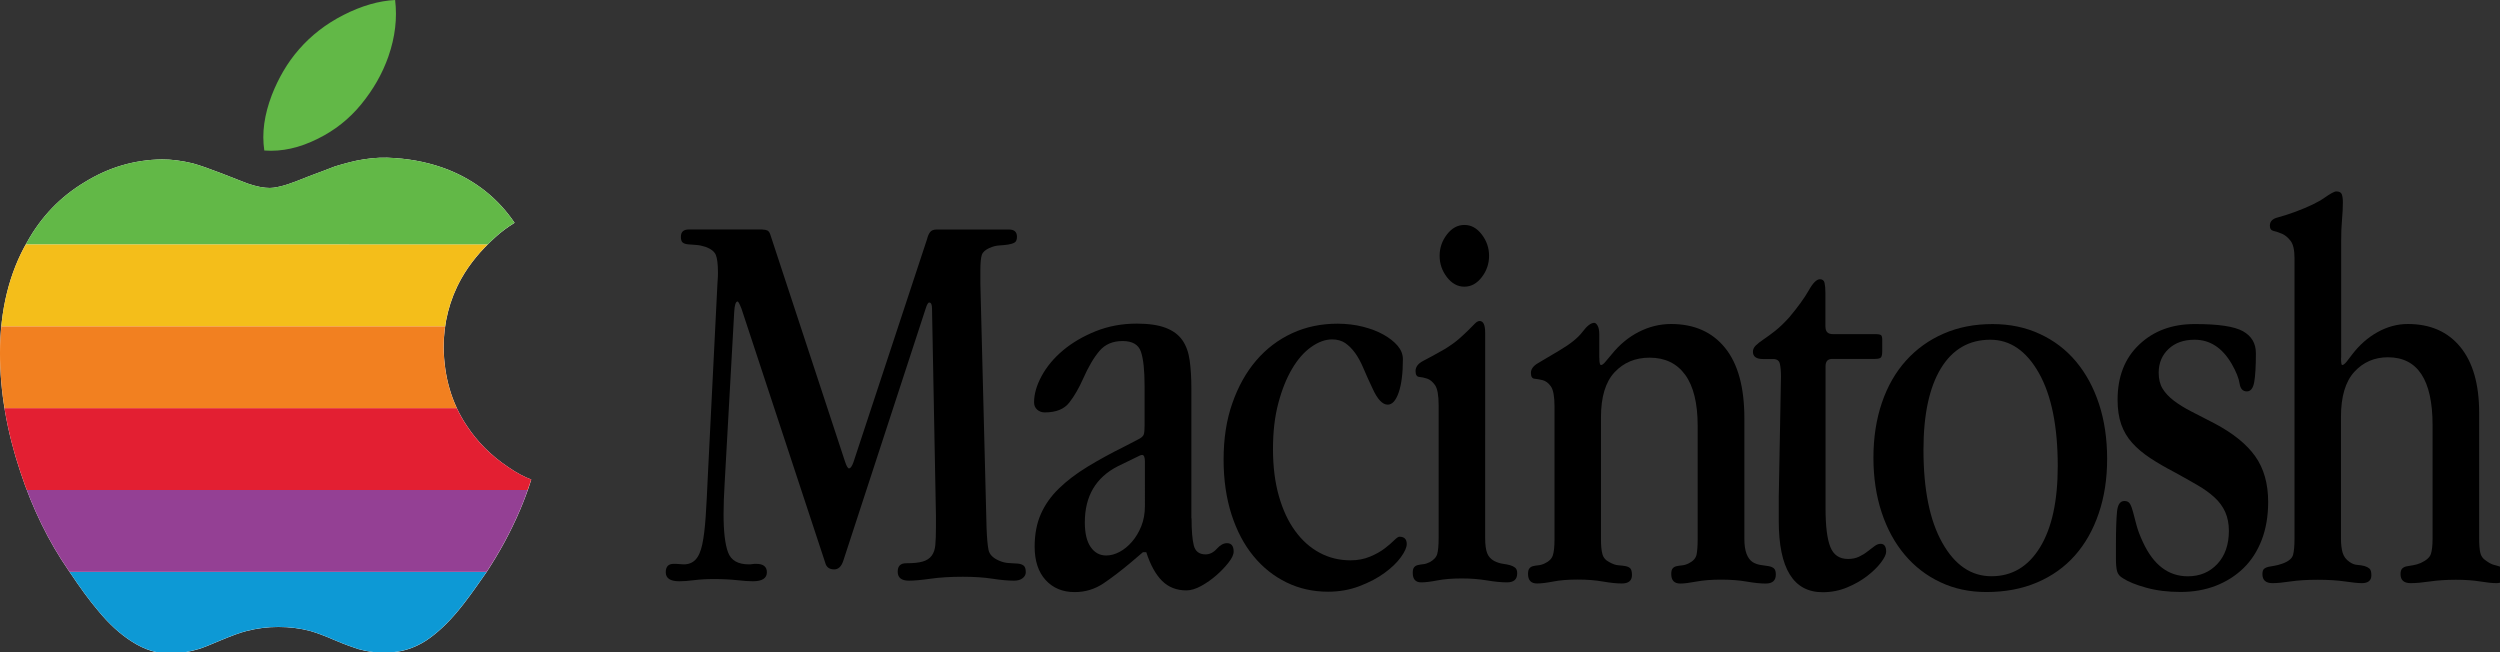 <?xml version="1.0" encoding="UTF-8" standalone="no"?>
<svg
   enable-background="new 0 0 3912.9 1002.2"
   height="167"
   viewBox="0 0 640 167"
   width="640"
   version="1.1"
   id="svg18"
   sodipodi:docname="macintosh.svg"
   inkscape:version="1.3.2 (091e20e, 2023-11-25)"
   xmlns:inkscape="http://www.inkscape.org/namespaces/inkscape"
   xmlns:sodipodi="http://sodipodi.sourceforge.net/DTD/sodipodi-0.dtd"
   xmlns="http://www.w3.org/2000/svg"
   xmlns:svg="http://www.w3.org/2000/svg">
  <rect x="0" y="0" width="640" height="167" fill="#333333" stroke="none"/>
  <defs
     id="defs18" />
  <sodipodi:namedview
     id="namedview18"
     pagecolor="#ffffff"
     bordercolor="#000000"
     borderopacity="0.25"
     inkscape:showpageshadow="2"
     inkscape:pageopacity="0.0"
     inkscape:pagecheckerboard="0"
     inkscape:deskcolor="#d1d1d1"
     inkscape:zoom="1"
     inkscape:cx="279"
     inkscape:cy="78"
     inkscape:window-width="1312"
     inkscape:window-height="449"
     inkscape:window-x="0"
     inkscape:window-y="39"
     inkscape:window-maximized="0"
     inkscape:current-layer="svg18" />
  <g
     transform="scale(0.167,0.167)"
     id="g18">
    <path
       d="M 553.687,159.925 C 571.889,137.622 586.092,113.318 595.493,86.313 605.695,56.709 609.095,28.304 605.695,0 c -25.004,1.3 -51.308,8.801 -79.012,22.904 -27.704,14.102 -49.908,31.705 -68.211,52.608 -18.303,20.903 -31.705,44.507 -41.807,70.211 -11.502,30.405 -15.502,58.009 -11.502,85.013 27.004,2 54.008,-4.001 82.313,-18.203 25.704,-12.702 48.008,-30.305 66.21,-52.608 z"
       fill="#62b847"
       stroke-width="1"
       id="path1" />
    <path
       d="m 263.441,1002.357 c 13.502,-0.7 27.704,-3.4 41.206,-7.401 6.701,-2 18.203,-6.701 35.806,-14.202 14.802,-6.101 27.004,-10.802 37.806,-13.502 15.502,-4.001 31.705,-6.101 48.608,-6.101 16.903,0 33.105,2 48.608,6.101 9.401,2.7 22.303,7.401 37.806,14.202 15.502,6.701 27.704,10.802 35.806,13.502 14.202,4.001 28.304,6.101 43.207,5.401 21.603,0 41.807,-6.101 60.709,-18.203 16.203,-10.802 32.405,-25.604 49.308,-45.907 10.802,-12.802 25.004,-32.405 43.207,-58.709 19.603,-29.705 37.106,-61.41 52.008,-96.515 5.401,-12.802 11.502,-28.304 16.903,-45.907 -10.802,-4.001 -22.303,-10.102 -35.105,-18.903 -26.304,-17.503 -47.907,-39.106 -64.11,-64.11 -22.904,-34.405 -34.405,-74.212 -35.105,-119.519 0,-37.106 8.801,-72.911 27.004,-105.316 12.802,-22.904 30.405,-43.907 51.308,-62.81 9.401,-8.801 19.603,-16.203 30.405,-22.904 -25.604,-37.806 -60.109,-64.81 -102.616,-81.713 -24.304,-9.401 -51.308,-15.502 -81.013,-17.503 -15.502,-1.3 -31.705,-0.7 -47.907,2 -13.502,2 -28.304,6.101 -43.907,10.802 -10.102,4.001 -22.904,8.801 -39.106,14.802 -16.203,6.701 -27.704,10.802 -33.705,12.802 -10.802,3.401 -20.203,5.401 -27.004,5.401 -8.801,0 -20.203,-2 -33.705,-6.701 -4.001,-1.3 -16.903,-6.701 -39.806,-15.502 -17.503,-6.701 -32.405,-12.102 -44.507,-15.502 -16.903,-4.001 -32.405,-6.101 -47.207,-6.101 -42.507,0.7 -81.713,12.102 -118.819,35.105 C 92.414,301.747 63.41,332.052 41.807,370.558 14.102,418.465 4.1999969e-7,475.874 4.1999969e-7,541.285 4.1999969e-7,599.994 10.102,660.103 31.005,722.813 49.908,780.222 74.912,830.83 105.216,874.637 c 17.503,26.304 32.405,46.607 44.507,60.709 17.503,21.603 35.105,37.106 52.008,47.907 19.903,13.002 40.106,19.103 61.71,19.103 z"
       fill="#ffffff"
       stroke-width="1"
       id="path2" />
    <path
       d="m 180.129,876.701 c 8.122,12.144 15.789,23.236 22.746,32.723 3.712,5.062 7.255,9.744 10.627,14.041 3.372,4.297 6.571,8.21 9.596,11.734 4.375,5.4 8.758,10.418 13.133,15.078 4.375,4.659 8.744,8.959 13.094,12.922 4.35,3.962 8.68,7.589 12.98,10.899 4.3,3.309 8.57,6.303 12.795,9.002 2.487,1.625 4.978,3.141 7.477,4.552 2.499,1.411 5.005,2.717 7.52,3.917 2.515,1.2 5.038,2.294 7.573,3.287 2.535,0.992 5.082,1.882 7.641,2.67 2.559,0.787 5.131,1.472 7.72,2.058 2.588,0.586 5.192,1.071 7.813,1.459 2.621,0.388 5.26,0.677 7.919,0.869 2.658,0.192 5.336,0.289 8.036,0.289 3.375,-0.175 6.794,-0.476 10.235,-0.89 3.441,-0.414 6.903,-0.941 10.366,-1.572 3.462,-0.631 6.925,-1.366 10.366,-2.193 3.441,-0.827 6.86,-1.746 10.235,-2.746 3.35,-1 7.9,-2.674 13.812,-5.036 5.912,-2.362 13.187,-5.413 21.987,-9.163 7.4,-3.05 14.149,-5.751 20.399,-8.026 6.25,-2.275 12.002,-4.124 17.402,-5.474 3.875,-1 7.793,-1.883 11.756,-2.642 3.962,-0.759 7.968,-1.395 12.018,-1.908 4.05,-0.512 8.144,-0.901 12.281,-1.16 4.138,-0.259 8.32,-0.391 12.545,-0.391 4.225,0 8.405,0.125 12.543,0.377 4.138,0.252 8.231,0.628 12.281,1.135 4.05,0.506 8.057,1.142 12.02,1.906 3.962,0.764 7.881,1.658 11.756,2.683 4.7,1.35 10.275,3.199 16.613,5.562 6.337,2.362 13.436,5.237 21.186,8.637 7.75,3.35 14.676,6.051 20.676,8.251 6,2.2 11.075,3.899 15.125,5.249 3.55,1 7.093,1.882 10.645,2.63 3.552,0.748 7.11,1.363 10.692,1.832 3.581,0.469 7.185,0.792 10.824,0.953 3.639,0.161 7.314,0.159 11.039,-0.016 2.7,0 5.377,-0.095 8.034,-0.285 2.656,-0.19 5.292,-0.475 7.905,-0.855 2.613,-0.38 5.206,-0.857 7.776,-1.428 2.571,-0.57 5.119,-1.234 7.647,-1.994 2.528,-0.759 5.034,-1.614 7.52,-2.562 2.486,-0.948 4.953,-1.99 7.397,-3.126 4.889,-2.273 9.695,-4.923 14.42,-7.948 4.05,-2.7 8.099,-5.65 12.16,-8.874 4.061,-3.223 8.133,-6.72 12.227,-10.514 4.094,-3.794 8.211,-7.886 12.359,-12.297 4.148,-4.411 8.33,-9.142 12.555,-14.217 5.4,-6.4 11.648,-14.5 18.823,-24.287 7.175,-9.787 15.275,-21.263 24.375,-34.413 0.151,-0.229 0.29,-0.47 0.441,-0.699 z"
       fill="#0d99d5"
       transform="matrix(1,0,0,1,-73.411,0)"
       id="path3" />
    <path
       d="m 114.546,751.099 c 1.702,4.479 3.381,8.985 5.161,13.375 2.737,6.75 5.567,13.395 8.487,19.932 2.92,6.537 5.932,12.969 9.032,19.294 3.1,6.325 6.288,12.543 9.565,18.655 3.277,6.112 6.64,12.119 10.09,18.019 3.45,5.9 6.985,11.695 10.606,17.382 3.62,5.687 7.326,11.268 11.113,16.743 0.526,0.79 0.938,1.32 1.459,2.099 H 819.305 c 4.718,-7.171 9.327,-14.447 13.793,-21.872 4.63,-7.697 9.121,-15.54 13.465,-23.553 4.344,-8.012 8.54,-16.193 12.582,-24.565 4.042,-8.372 7.931,-16.936 11.656,-25.711 2.7,-6.4 5.575,-13.474 8.45,-21.149 1.005,-2.683 1.955,-5.825 2.953,-8.651 z"
       fill="#944094"
       transform="matrix(1,0,0,1,-73.411,0)"
       id="path4" />
    <path
       d="m 80.34,625.599 c 0.261,1.621 0.446,3.227 0.723,4.851 1.284,7.55 2.731,15.132 4.343,22.746 1.612,7.615 3.39,15.263 5.333,22.948 1.943,7.684 4.053,15.404 6.329,23.162 2.276,7.759 4.718,15.555 7.331,23.393 2.362,7.175 4.82,14.245 7.372,21.208 0.892,2.435 1.86,4.784 2.775,7.192 h 767.657 c 1.856,-5.259 3.741,-10.375 5.497,-16.099 -2.7,-1 -5.444,-2.132 -8.241,-3.404 -2.797,-1.272 -5.647,-2.685 -8.559,-4.247 -2.913,-1.562 -5.887,-3.274 -8.934,-5.146 -3.047,-1.872 -6.166,-3.903 -9.366,-6.103 -3.287,-2.187 -6.502,-4.441 -9.641,-6.755 -3.139,-2.314 -6.204,-4.691 -9.192,-7.13 -2.988,-2.438 -5.9,-4.937 -8.735,-7.497 -2.835,-2.56 -5.592,-5.178 -8.27,-7.856 -2.678,-2.678 -5.277,-5.416 -7.796,-8.21 -2.519,-2.794 -4.958,-5.644 -7.315,-8.551 -2.357,-2.907 -4.633,-5.87 -6.825,-8.887 -2.192,-3.017 -4.302,-6.09 -6.327,-9.215 -2.862,-4.3 -5.546,-8.683 -8.053,-13.152 -2.431,-4.333 -4.681,-8.755 -6.78,-13.248 z"
       fill="#e31f32"
       transform="matrix(1,0,0,1,-73.411,0)"
       id="path5" />
    <path
       d="M 75.493,500.1 C 74.944,505.708 74.379,511.308 74.06,517.052 73.62,524.974 73.4,533.026 73.4,541.201 c 0,7.337 0.158,14.697 0.475,22.081 0.317,7.384 0.793,14.791 1.429,22.225 0.637,7.434 1.435,14.895 2.394,22.385 0.753,5.879 1.689,11.792 2.642,17.708 H 773.666 c -0.066,-0.141 -0.148,-0.273 -0.213,-0.414 -2.155,-4.638 -4.132,-9.362 -5.937,-14.17 -1.804,-4.808 -3.436,-9.699 -4.892,-14.677 -1.456,-4.978 -2.738,-10.042 -3.849,-15.191 -1.111,-5.149 -2.049,-10.383 -2.816,-15.703 -0.767,-5.32 -1.363,-10.723 -1.789,-16.214 -0.426,-5.491 -0.684,-11.067 -0.771,-16.73 0,-4.637 0.138,-9.255 0.414,-13.847 0.276,-4.593 0.691,-9.161 1.246,-13.701 0.199,-1.628 0.513,-3.232 0.748,-4.853 z"
       fill="#f28020"
       transform="matrix(1,0,0,1,-73.411,0)"
       id="path6" />
    <path
       d="m 113.081,374.5 c -2.638,4.737 -5.253,9.488 -7.63,14.404 -3.037,6.281 -5.861,12.709 -8.469,19.278 -2.609,6.57 -5.002,13.282 -7.181,20.134 -2.179,6.852 -4.143,13.843 -5.89,20.971 -1.747,7.128 -3.276,14.393 -4.589,21.792 -1.313,7.399 -2.409,14.931 -3.287,22.594 -0.237,2.074 -0.33,4.234 -0.535,6.327 H 755.823 c 0.417,-2.865 0.792,-5.739 1.322,-8.579 0.836,-4.479 1.812,-8.924 2.931,-13.334 1.119,-4.409 2.378,-8.781 3.783,-13.113 1.404,-4.332 2.952,-8.623 4.644,-12.869 1.692,-4.246 3.53,-8.447 5.513,-12.6 1.982,-4.152 4.111,-8.255 6.386,-12.305 3.2,-5.725 6.698,-11.331 10.475,-16.816 3.777,-5.484 7.831,-10.848 12.137,-16.085 4.306,-5.237 8.865,-10.349 13.654,-15.334 1.468,-1.528 3.098,-2.962 4.609,-4.466 z"
       fill="#f4be1a"
       transform="matrix(1,0,0,1,-73.411,0)"
       id="path7" />
    <path
       d="m 821.275,374.5 c 3.417,-3.402 6.801,-6.824 10.424,-10.1 4.7,-4.4 9.6,-8.451 14.675,-12.238 5.075,-3.787 10.326,-7.312 15.726,-10.662 -3.2,-4.725 -6.54,-9.281 -10.016,-13.67 -3.476,-4.389 -7.091,-8.611 -10.84,-12.666 -3.749,-4.055 -7.634,-7.945 -11.652,-11.67 -4.019,-3.725 -8.171,-7.285 -12.455,-10.682 -4.284,-3.397 -8.701,-6.63 -13.248,-9.702 -4.547,-3.072 -9.224,-5.982 -14.029,-8.731 -4.805,-2.749 -9.74,-5.337 -14.8,-7.766 -5.061,-2.429 -10.248,-4.701 -15.56,-6.813 -6.075,-2.35 -12.319,-4.494 -18.731,-6.419 -6.412,-1.925 -12.993,-3.63 -19.743,-5.105 -6.75,-1.475 -13.669,-2.72 -20.757,-3.72 -7.087,-1 -14.343,-1.756 -21.768,-2.256 -3.875,-0.325 -7.795,-0.531 -11.746,-0.615 -3.952,-0.084 -7.935,-0.047 -11.941,0.115 -4.006,0.163 -8.035,0.449 -12.074,0.865 -4.039,0.416 -8.089,0.96 -12.139,1.635 -3.375,0.5 -6.832,1.132 -10.362,1.871 -3.53,0.739 -7.132,1.586 -10.801,2.517 -7.337,1.863 -14.937,4.063 -22.737,6.413 -10.1,4 -22.901,8.798 -39.101,14.798 -8.1,3.35 -15.025,6.05 -20.675,8.163 -5.65,2.112 -10.025,3.638 -13.025,4.638 -5.4,1.7 -10.45,3.051 -15,3.976 -2.275,0.462 -4.424,0.818 -6.431,1.058 -2.006,0.241 -3.869,0.365 -5.569,0.365 -2.2,0 -4.562,-0.124 -7.079,-0.385 -2.517,-0.261 -5.19,-0.659 -8.009,-1.203 -2.819,-0.544 -5.785,-1.233 -8.889,-2.082 -3.105,-0.848 -6.348,-1.856 -9.723,-3.031 -4,-1.3 -16.9,-6.7 -39.8,-15.5 -8.75,-3.35 -16.851,-6.374 -24.276,-8.987 -7.425,-2.612 -14.173,-4.813 -20.223,-6.513 -4.225,-1 -8.363,-1.881 -12.424,-2.64 -4.061,-0.759 -8.046,-1.397 -11.965,-1.91 -3.919,-0.512 -7.772,-0.901 -11.57,-1.16 -3.798,-0.259 -7.542,-0.391 -11.242,-0.391 -5.312,0.087 -10.573,0.342 -15.785,0.765 -5.212,0.424 -10.374,1.018 -15.49,1.781 -5.116,0.763 -10.184,1.696 -15.209,2.802 -5.024,1.106 -10.004,2.386 -14.941,3.839 -4.938,1.453 -9.834,3.081 -14.689,4.884 -4.855,1.803 -9.671,3.781 -14.449,5.939 -4.778,2.157 -9.519,4.492 -14.224,7.007 -4.705,2.514 -9.376,5.208 -14.013,8.083 -4.638,2.788 -9.147,5.701 -13.533,8.739 -4.386,3.038 -8.646,6.2 -12.783,9.489 -4.137,3.289 -8.151,6.705 -12.041,10.246 -3.89,3.541 -7.658,7.208 -11.305,11.002 -3.647,3.794 -7.172,7.713 -10.578,11.76 -3.406,4.047 -6.692,8.222 -9.86,12.523 -3.168,4.302 -6.218,8.73 -9.151,13.287 -2.933,4.557 -5.748,9.242 -8.448,14.054 -0.752,1.301 -1.386,2.684 -2.119,3.999 z"
       fill="#62b847"
       transform="matrix(1,0,0,1,-73.411,0)"
       id="path8" />
    <g
       stroke-width="1"
       id="g17">
      <path
         d="m 1168.883,351.955 c 2.9,0 5.301,0.4 7.301,1.3 2,0.9 3.601,3 4.701,6.501 l 114.518,347.954 c 2.3,6.901 4.301,10.302 6.001,10.302 2.3,0 4.601,-3.1 6.901,-9.501 l 112.818,-341.953 c 1.1,-4.601 2.7,-8.201 4.701,-10.802 2,-2.6 5.301,-3.901 9.902,-3.901 h 111.117 c 8.001,0 12.102,3.701 12.102,11.102 0,4.601 -1.3,7.601 -3.901,9.001 -2.6,1.4 -5.901,2.4 -9.902,3 -4.001,0.6 -8.501,1 -13.402,1.3 -4.901,0.3 -9.902,1.6 -15.102,3.901 -6.301,2.9 -10.202,6.401 -11.602,10.702 -1.4,4.301 -2.2,12.102 -2.2,23.504 v 20.503 l 9.501,374.759 c 0.6,15.402 1.6,26.504 3.001,33.405 1.4,6.801 6.701,12.302 15.902,16.303 5.201,2.3 10.302,3.601 15.502,3.801 5.201,0.3 9.601,0.6 13.302,0.8 3.701,0.3 6.701,1.3 9.001,3 2.3,1.7 3.401,5.201 3.401,10.302 0,3.401 -1.6,6.501 -4.701,9.001 -3.2,2.6 -7.601,3.901 -13.302,3.901 -9.201,0 -20.203,-1 -33.205,-3 -12.902,-2 -28.004,-3 -45.207,-3 -18.903,0 -35.506,1 -49.508,3 -14.102,2 -25.104,3 -33.205,3 -11.502,0 -17.203,-4.601 -17.203,-13.802 0,-8.601 4.301,-12.902 12.902,-12.902 10.902,0 19.403,-0.8 25.404,-2.6 6.001,-1.7 10.602,-4.701 13.802,-9.001 3.2,-4.301 5.001,-9.802 5.601,-16.703 0.6,-6.801 0.9,-15.402 0.9,-25.704 v -19.703 l -6.001,-316.549 c 0,-6.301 -1.4,-9.401 -4.301,-9.401 -1.7,0 -3.401,2.9 -5.201,8.601 L 1292.602,859.934 c -2.901,8.601 -7.501,12.902 -13.802,12.902 -7.501,0 -12.102,-3.401 -13.802,-10.302 L 1136.678,473.274 c -2.9,-7.401 -4.901,-11.102 -6.001,-11.102 -2.901,0 -4.601,5.401 -5.201,16.303 l -14.602,261.741 c -0.6,9.702 -1,18.503 -1.3,26.504 -0.3,8.001 -0.4,15.102 -0.4,21.403 0,26.804 2.3,46.307 6.901,58.609 4.601,12.302 15.202,18.403 31.905,18.403 1.7,0 3.401,-0.1 5.201,-0.4 1.7,-0.3 3.701,-0.4 6.001,-0.4 10.902,0 16.402,4.301 16.402,12.902 0,9.201 -7.201,13.802 -21.503,13.802 -6.301,0 -14.502,-0.6 -24.504,-1.7 -10.002,-1.1 -21.703,-1.7 -34.905,-1.7 -11.502,0 -21.703,0.6 -30.605,1.7 -8.901,1.2 -16.503,1.7 -22.804,1.7 -13.802,0 -20.703,-4.601 -20.703,-13.802 0,-8.601 4.001,-12.902 12.102,-12.902 3.401,0 6.501,0.1 9.001,0.4 2.6,0.3 4.701,0.4 6.501,0.4 7.501,0 13.502,-2.4 18.103,-7.301 4.601,-4.801 8.001,-12.702 10.302,-23.504 2.3,-10.802 4.001,-24.904 5.201,-42.307 1.1,-17.403 2.3,-38.906 3.401,-64.61 l 14.602,-292.446 c 0,-1.1 0.1,-3.1 0.4,-6.001 0.3,-2.9 0.4,-6.601 0.4,-11.102 0,-13.102 -1.2,-22.203 -3.401,-27.404 -2.3,-5.101 -7.501,-9.101 -15.502,-12.002 -5.201,-1.7 -10.002,-2.7 -14.602,-3 -4.601,-0.3 -8.601,-0.6 -12.102,-0.9 -3.401,-0.3 -6.201,-1.1 -8.201,-2.6 -2,-1.4 -3.001,-4.401 -3.001,-9.001 0,-7.501 4.001,-11.202 12.102,-11.202 h 113.018 z"
         id="path9" />
      <path
         d="m 1826.585,794.724 c 0,18.403 1.1,32.205 3.401,41.306 2.3,9.201 8.301,13.802 18.103,13.802 6.301,0 12.102,-2.9 17.203,-8.601 5.201,-5.701 10.302,-8.601 15.502,-8.601 6.901,0 10.302,4.301 10.302,12.902 0,4.601 -2.6,10.202 -7.801,16.803 -5.201,6.601 -11.302,13.102 -18.503,19.403 -7.201,6.301 -14.902,11.802 -23.304,16.403 -8.301,4.601 -15.902,6.901 -22.904,6.901 -15.002,0 -27.404,-4.901 -37.206,-14.602 -9.802,-9.802 -17.903,-24.404 -24.204,-43.907 h -5.201 l -18.203,15.502 c -15.002,12.602 -29.105,23.404 -42.307,32.305 -13.302,8.901 -27.904,13.302 -44.107,13.302 -18.403,0 -33.305,-6.201 -44.507,-18.503 -11.202,-12.302 -16.803,-29.405 -16.803,-51.208 0,-18.903 3.2,-35.606 9.501,-49.908 6.301,-14.302 15.502,-27.404 27.704,-39.206 12.102,-11.802 26.604,-22.804 43.607,-33.205 17.003,-10.402 35.906,-20.703 56.609,-31.005 l 21.603,-11.202 c 4.601,-2.3 7.301,-4.701 8.201,-7.301 0.9,-2.6 1.3,-7.001 1.3,-13.302 v -61.11 c 0,-24.104 -1.9,-41.607 -5.601,-52.508 -3.701,-10.902 -13.102,-16.403 -28.104,-16.403 -15.002,0 -26.804,5.001 -35.406,15.102 -8.601,10.002 -17.003,24.304 -25.104,42.607 -6.401,14.402 -13.402,26.604 -21.203,36.606 -7.801,10.102 -20.303,15.102 -37.606,15.102 -4.601,0 -8.501,-1.4 -11.702,-4.301 -3.2,-2.9 -4.701,-6.601 -4.701,-11.202 0,-12.602 3.901,-26.104 11.702,-40.506 7.801,-14.302 18.703,-27.404 32.805,-39.206 14.102,-11.802 30.805,-21.503 50.108,-29.305 19.303,-7.701 40.206,-11.602 62.71,-11.602 18.403,0 33.305,2.2 44.507,6.501 11.202,4.301 19.703,10.602 25.504,18.903 5.801,8.301 9.502,18.703 11.202,31.005 1.7,12.402 2.6,26.604 2.6,42.607 v 199.631 z m -75.812,-97.315 c -1.7,0 -4.601,1.2 -8.601,3.401 l -28.404,13.802 c -33.905,17.203 -50.808,45.907 -50.808,86.113 0,16.703 3,29.305 9.001,37.906 6.001,8.601 13.902,12.902 23.704,12.902 6.901,0 13.802,-1.9 20.703,-5.601 6.901,-3.701 13.202,-8.901 18.903,-15.502 5.701,-6.601 10.502,-14.502 14.202,-23.704 3.701,-9.201 5.601,-19.503 5.601,-31.005 V 707.711 c 0,-6.901 -1.4,-10.302 -4.301,-10.302 z"
         id="path10" />
      <path
         d="m 2089.427,500.878 c 12.102,3.1 22.503,7.101 31.405,12.102 8.901,5.001 16.103,10.602 21.503,16.903 5.401,6.301 8.201,13.202 8.201,20.703 0,21.803 -2.2,38.906 -6.501,51.208 -4.301,12.402 -9.902,18.503 -16.803,18.503 -8.001,0 -15.802,-8.301 -23.304,-25.004 -5.201,-10.902 -9.802,-21.103 -13.802,-30.605 -4.001,-9.501 -8.301,-17.403 -12.902,-23.704 -4.601,-6.301 -9.601,-11.302 -15.102,-15.102 -5.501,-3.701 -12.202,-5.601 -20.203,-5.601 -10.302,0 -21.003,3.901 -31.905,11.602 -10.902,7.701 -20.703,18.803 -29.305,33.405 -8.601,14.602 -15.702,32.105 -21.103,52.708 -5.501,20.603 -8.201,44.007 -8.201,70.311 0,26.904 3,50.908 9.001,72.011 6.001,21.103 14.302,39.006 25.004,53.608 10.602,14.602 23.104,25.704 37.506,33.405 14.302,7.701 30.105,11.602 47.407,11.602 10.902,0 20.803,-1.9 29.705,-5.601 8.901,-3.701 16.402,-7.901 22.404,-12.502 6.001,-4.601 10.902,-8.701 14.602,-12.502 3.7,-3.701 6.501,-5.601 8.201,-5.601 7.401,0 11.202,3.701 11.202,11.202 0,5.201 -3.001,11.902 -9.001,20.203 -6.001,8.301 -14.402,16.403 -25.004,24.104 -10.602,7.801 -23.404,14.502 -38.306,20.203 -14.902,5.701 -31.005,8.601 -48.208,8.601 -23.004,0 -44.207,-4.701 -63.71,-14.202 -19.503,-9.501 -36.506,-23.004 -50.808,-40.506 -14.402,-17.503 -25.504,-38.706 -33.605,-63.71 -8.001,-25.004 -12.102,-53.008 -12.102,-84.013 0,-32.105 4.401,-61.01 13.402,-86.514 8.901,-25.504 21.103,-47.407 36.606,-65.51 15.502,-18.103 33.905,-32.005 55.109,-41.807 21.203,-9.802 44.507,-14.602 69.811,-14.602 13.802,0.1 26.704,1.6 38.806,4.701 z"
         id="path11" />
      <path
         d="m 2276.656,824.529 c 0,10.302 1,18.103 3.001,23.304 2,5.201 5.601,9.201 10.802,12.102 4.601,2.3 9.001,3.701 13.302,4.301 4.301,0.6 8.001,1.3 11.202,2.2 3.1,0.9 5.701,2.2 7.801,3.901 2,1.7 3.001,4.601 3.001,8.601 0,9.201 -5.201,13.802 -15.502,13.802 -8.601,0 -18.903,-1 -30.905,-3 -12.002,-2 -24.804,-3 -38.406,-3 -14.702,0 -27.304,1 -37.506,3 -10.302,2 -18.603,3 -24.904,3 -8.601,0 -12.902,-4.901 -12.902,-14.602 0,-4.001 0.7,-6.901 2.2,-8.601 1.4,-1.7 3.401,-2.9 6.001,-3.401 2.6,-0.6 5.301,-1 8.201,-1.3 2.901,-0.3 6.001,-1.3 9.502,-3 6.301,-3.401 10.202,-7.601 11.602,-12.502 1.4,-4.901 2.2,-13.102 2.2,-24.504 V 621.297 c 0,-15.502 -1.9,-25.804 -5.601,-31.005 -3.701,-5.201 -7.801,-8.501 -12.102,-9.902 -4.301,-1.4 -8.301,-2.3 -12.102,-2.6 -3.701,-0.3 -5.601,-3.301 -5.601,-9.001 0,-6.301 3.901,-11.502 11.602,-15.502 7.801,-4.001 18.803,-10.002 33.005,-18.103 8.501,-5.201 15.702,-10.302 21.703,-15.502 5.901,-5.201 10.902,-9.802 14.902,-13.802 4.001,-4.001 7.201,-7.301 9.802,-9.902 2.6,-2.6 5.001,-3.901 7.201,-3.901 5.701,0 8.501,6.001 8.501,18.103 z m -5.201,-465.073 c 7.501,9.802 11.202,20.703 11.202,32.705 0,12.102 -3.701,23.004 -11.202,32.705 -7.501,9.802 -16.403,14.602 -26.704,14.602 -10.302,0 -19.203,-4.901 -26.704,-14.602 -7.501,-9.802 -11.202,-20.703 -11.202,-32.705 0,-12.102 3.701,-23.004 11.202,-32.705 7.501,-9.802 16.403,-14.602 26.704,-14.602 10.402,-0.1 19.203,4.801 26.704,14.602 z"
         id="path12" />
      <path
         d="m 2451.683,548.386 c 0,7.501 0.8,11.202 2.6,11.202 1.7,0 4.001,-1.7 6.901,-5.201 l 9.402,-11.202 c 12.002,-14.902 25.904,-26.404 41.606,-34.405 15.702,-8.001 32.205,-12.102 49.408,-12.102 35.506,0 63.11,12.202 82.813,36.606 19.803,24.404 29.605,60.409 29.605,108.117 v 185.129 c 0,17.803 4.301,29.605 12.902,35.306 4.001,2.3 8.201,3.701 12.502,4.301 4.301,0.6 8.201,1.2 11.602,1.7 3.401,0.6 6.201,1.7 8.201,3.401 2,1.7 3.001,4.901 3.001,9.501 0,9.201 -5.201,13.802 -15.502,13.802 -8.101,0 -17.803,-1 -29.205,-3 -11.402,-2 -24.504,-3 -39.306,-3 -14.702,0 -27.404,1 -38.006,3 -10.602,2 -18.703,3 -24.504,3 -9.201,0 -13.802,-4.901 -13.802,-14.602 0,-4.001 0.7,-6.901 2.2,-8.601 1.4,-1.7 3.401,-2.9 6.001,-3.401 2.6,-0.6 5.401,-1 8.601,-1.3 3.1,-0.3 6.501,-1.3 9.902,-3 6.901,-3.401 10.902,-7.901 12.102,-13.402 1.1,-5.401 1.7,-13.302 1.7,-23.704 v -174.027 c 0,-34.405 -6.401,-60.409 -19.103,-77.912 -12.702,-17.503 -30.905,-26.304 -54.608,-26.304 -21.903,0 -39.806,7.501 -53.708,22.404 -13.902,14.902 -20.803,37.906 -20.803,68.911 v 186.929 c 0,9.802 0.7,17.403 2.2,22.804 1.4,5.501 5.001,9.601 10.802,12.502 5.201,2.9 9.802,4.501 13.802,4.701 4.001,0.3 7.601,0.7 10.802,1.3 3.1,0.6 5.601,1.7 7.301,3.401 1.7,1.7 2.6,5.201 2.6,10.302 0,8.601 -5.201,12.902 -15.502,12.902 -8.001,0 -17.803,-1 -29.204,-3 -11.402,-2 -24.204,-3 -38.406,-3 -14.702,0 -27.304,1 -37.506,3 -10.302,2 -18.603,3 -24.904,3 -9.201,0 -13.802,-4.901 -13.802,-14.602 0,-4.001 0.7,-6.901 2.2,-8.601 1.4,-1.7 3.3,-2.9 5.601,-3.401 2.3,-0.6 5.001,-1 8.201,-1.3 3.1,-0.3 6.501,-1.3 9.902,-3 6.301,-2.9 10.302,-6.901 12.102,-12.102 1.7,-5.201 2.6,-13.502 2.6,-25.004 V 623.297 c 0,-15.502 -1.9,-25.804 -5.601,-31.005 -3.701,-5.201 -7.901,-8.301 -12.502,-9.501 -4.601,-1.1 -8.801,-1.9 -12.502,-2.2 -3.701,-0.3 -5.601,-3.301 -5.601,-9.001 0,-5.701 3.701,-10.802 11.202,-15.102 7.501,-4.301 18.403,-10.802 32.705,-19.403 16.603,-9.802 28.304,-19.203 35.206,-28.404 6.901,-9.201 12.902,-13.802 18.003,-13.802 1.7,0 3.401,1.4 5.101,4.301 1.7,2.9 2.6,7.501 2.6,13.802 v 35.406 z"
         id="path13" />
      <path
         d="m 2798.337,500.978 c 0,7.501 3.701,11.202 11.202,11.202 h 64.61 c 5.201,0 8.301,0.6 9.501,1.7 1.1,1.2 1.7,3.401 1.7,6.901 v 17.303 c 0,4.601 -0.6,7.701 -1.7,9.501 -1.2,1.7 -4.301,2.6 -9.501,2.6 h -65.41 c -6.901,0 -10.302,3.701 -10.302,11.202 v 217.934 c 0,27.004 2.4,46.707 7.301,59.009 4.901,12.402 13.902,18.503 27.104,18.503 6.301,0 11.902,-1.1 16.803,-3.401 4.901,-2.3 9.302,-5.001 13.302,-8.201 4.001,-3.1 7.601,-5.901 10.802,-8.201 3.1,-2.3 6.201,-3.401 9.001,-3.401 5.701,0 8.601,4.001 8.601,12.102 0,4.001 -2.6,9.501 -7.801,16.403 -5.201,6.901 -12.202,13.802 -21.103,20.703 -8.901,6.901 -19.203,12.802 -31.005,17.703 -11.802,4.901 -24.204,7.301 -37.406,7.301 -44.907,0 -67.311,-36.406 -67.311,-109.417 v -36.206 l 3.401,-185.129 c 0,-8.001 -0.6,-14.502 -1.7,-19.403 -1.1,-4.901 -4.601,-7.301 -10.302,-7.301 h -15.502 c -10.302,0 -15.502,-3.701 -15.502,-11.202 0,-3.401 1.4,-6.601 4.301,-9.501 2.901,-2.9 6.901,-6.001 12.102,-9.501 5.201,-3.501 11.002,-7.701 17.603,-12.902 6.601,-5.201 13.802,-12.102 21.603,-20.703 13.502,-16.103 23.404,-29.805 29.905,-41.306 6.401,-11.502 12.202,-17.203 17.203,-17.203 3.901,0 6.301,1.9 7.101,5.601 0.8,3.701 1.3,8.801 1.3,15.102 v 52.208 z"
         id="path14" />
      <path
         d="m 2884.851,617.296 c 8.601,-25.304 21.003,-46.807 37.006,-64.61 16.102,-17.803 35.306,-31.605 57.709,-41.306 22.404,-9.802 47.407,-14.602 74.912,-14.602 26.404,0 50.508,5.001 72.311,15.102 21.803,10.002 40.306,24.104 55.509,42.207 15.202,18.103 27.004,39.806 35.306,65.01 8.301,25.304 12.502,53.408 12.502,84.413 0,30.405 -4.301,58.309 -12.902,83.513 -8.601,25.304 -20.803,46.807 -36.606,64.61 -15.803,17.803 -35.206,31.605 -58.109,41.306 -23.004,9.802 -48.808,14.602 -77.512,14.602 -25.804,0 -49.408,-5.001 -70.611,-15.102 -21.303,-10.002 -39.506,-24.104 -54.709,-42.207 -15.202,-18.103 -27.004,-39.706 -35.306,-65.01 -8.301,-25.304 -12.502,-53.108 -12.502,-83.513 0,-31.005 4.401,-59.209 13.002,-84.413 z m 90.414,-52.608 c -17.803,29.305 -26.704,70.911 -26.704,124.92 0,60.91 9.601,108.417 28.904,142.522 19.203,34.205 44.307,51.208 75.312,51.208 31.605,0 56.409,-14.802 74.512,-44.407 18.103,-29.605 27.104,-71.011 27.104,-124.419 0,-60.809 -9.601,-108.417 -28.805,-142.522 -19.203,-34.105 -44.107,-51.208 -74.512,-51.208 -32.805,0 -58.009,14.702 -75.812,43.907 z"
         id="path15" />
      <path
         d="m 3438.337,507.779 c 13.202,7.401 19.803,18.603 19.803,33.705 0,20.103 -0.9,34.905 -2.6,44.307 -1.7,9.501 -5.501,14.202 -11.202,14.202 -6.301,0 -10.002,-4.001 -11.202,-12.102 -1.2,-8.001 -5.201,-18.103 -12.102,-30.105 -14.402,-24.704 -33.305,-37.006 -56.809,-37.006 -16.703,0 -30.005,4.701 -40.006,14.202 -10.002,9.401 -15.102,21.603 -15.102,36.406 0,9.702 2,17.903 6.001,24.404 4.001,6.601 9.802,12.702 17.203,18.403 7.501,5.701 16.503,11.302 27.104,16.703 10.602,5.401 22.503,11.602 35.706,18.403 28.104,14.902 48.808,31.605 62.01,50.208 13.202,18.603 19.803,41.907 19.803,69.911 0,21.703 -3.301,41.206 -9.902,58.309 -6.601,17.103 -15.902,31.605 -28.004,43.307 -12.102,11.702 -26.304,20.703 -42.607,27.004 -16.403,6.301 -34.305,9.401 -53.808,9.401 -19.503,0 -37.006,-2.2 -52.508,-6.501 -15.502,-4.301 -27.304,-9.001 -35.306,-14.202 -5.201,-2.9 -8.301,-6.601 -9.501,-11.202 -1.2,-4.601 -1.7,-10.902 -1.7,-18.903 v -21.503 c 0,-23.504 0.6,-40.606 1.7,-51.208 1.1,-10.602 4.901,-15.902 11.202,-15.902 4.001,0 6.901,1.4 8.601,4.301 1.7,2.9 3.3,7.001 4.701,12.502 1.4,5.501 3.1,12.102 5.201,19.803 2,7.701 5.301,16.503 9.902,26.304 16.102,35.005 39.006,52.508 68.911,52.508 18.403,0 33.405,-6.301 45.207,-18.903 11.802,-12.602 17.703,-29.605 17.703,-50.808 0,-10.902 -1.9,-20.503 -5.601,-28.805 -3.701,-8.301 -9.201,-15.802 -16.403,-22.404 -7.201,-6.601 -15.902,-12.902 -26.304,-18.903 -10.402,-6.001 -21.803,-12.502 -34.405,-19.403 -14.402,-7.501 -27.004,-14.802 -37.906,-22.003 -10.902,-7.201 -20.103,-14.902 -27.604,-23.304 -7.501,-8.301 -13.102,-17.803 -16.803,-28.404 -3.701,-10.602 -5.601,-23.104 -5.601,-37.506 0,-35.606 11.002,-63.91 33.205,-84.813 22.103,-21.003 50.408,-31.405 84.813,-31.405 36.306,-0.1 61.01,3.601 74.212,11.002 z"
         id="path16" />
      <path
         d="m 3588.661,548.386 c 0,7.501 0.6,11.202 1.7,11.202 1.7,0 4.001,-1.7 6.901,-5.201 l 8.601,-11.202 c 10.902,-14.302 23.804,-25.704 38.706,-34.005 14.902,-8.301 30.405,-12.502 46.507,-12.502 34.405,0 61.31,11.802 80.513,35.306 19.203,23.504 28.805,57.109 28.805,100.816 v 192.93 c 0,9.201 0.6,16.403 1.7,21.503 1.1,5.201 4.001,9.201 8.601,12.102 4.601,3.401 8.601,5.601 12.102,6.501 3.401,0.9 6.501,1.7 9.001,2.6 2.6,0.9 4.601,2.2 6.001,3.901 1.4,1.7 2.2,4.901 2.2,9.501 0,8.001 -4.301,12.102 -12.902,12.102 -6.301,0 -14.802,-0.9 -25.304,-2.6 -10.602,-1.7 -22.904,-2.6 -37.106,-2.6 -14.702,0 -28.004,0.9 -39.706,2.6 -11.702,1.7 -21.603,2.6 -29.605,2.6 -10.302,0 -15.502,-4.601 -15.502,-13.802 0,-4.001 0.9,-6.901 2.6,-8.601 1.7,-1.7 4.001,-2.9 6.901,-3.401 2.9,-0.6 6.201,-1.1 9.902,-1.7 3.701,-0.6 7.601,-1.7 11.602,-3.401 8.601,-4.001 13.802,-8.601 15.502,-13.802 1.7,-5.201 2.6,-12.902 2.6,-23.304 V 651.902 c 0,-69.511 -22.803,-104.216 -68.411,-104.216 -20.803,0 -38.006,7.501 -51.608,22.404 -13.602,14.902 -20.403,37.906 -20.403,68.911 v 186.929 c 0,8.601 0.9,15.802 2.6,21.503 1.7,5.701 5.201,10.302 10.302,13.802 4.001,2.9 8.001,4.501 12.102,4.701 4.001,0.3 7.601,0.9 10.802,1.7 3.2,0.9 5.701,2.2 7.801,3.901 2,1.7 3.001,5.201 3.001,10.302 0,8.001 -4.901,12.102 -14.602,12.102 -5.701,0 -14.302,-0.9 -25.804,-2.6 -11.402,-1.7 -25.404,-2.6 -41.807,-2.6 -16.503,0 -30.405,0.9 -41.806,2.6 -11.402,1.7 -20.603,2.6 -27.504,2.6 -10.302,0 -15.502,-4.601 -15.502,-13.802 0,-4.001 0.9,-6.701 2.6,-8.201 1.7,-1.4 3.901,-2.4 6.501,-3 2.6,-0.6 5.701,-1.1 9.502,-1.7 3.701,-0.6 7.901,-1.7 12.502,-3.401 9.201,-3.401 14.502,-7.901 15.902,-13.402 1.4,-5.401 2.2,-13.602 2.2,-24.504 V 395.962 c 0,-12.602 -2,-21.503 -6.001,-26.704 -4.001,-5.201 -8.301,-8.701 -12.902,-10.802 -4.601,-2 -8.901,-3.401 -12.902,-4.301 -4.001,-0.9 -6.001,-3.601 -6.001,-8.201 0,-6.301 3.901,-10.502 11.602,-12.502 7.701,-2 17.103,-5.001 28.004,-9.001 19.903,-7.501 34.505,-14.502 43.807,-21.103 9.402,-6.601 15.502,-9.902 18.303,-9.902 4.501,0 7.401,1.4 8.501,4.301 1.1,2.9 1.7,6.901 1.7,12.102 0,8.001 -0.4,16.903 -1.3,26.704 -0.9,9.802 -1.3,20.403 -1.3,31.905 V 548.386 Z"
         id="path17" />
    </g>
  </g>
</svg>
